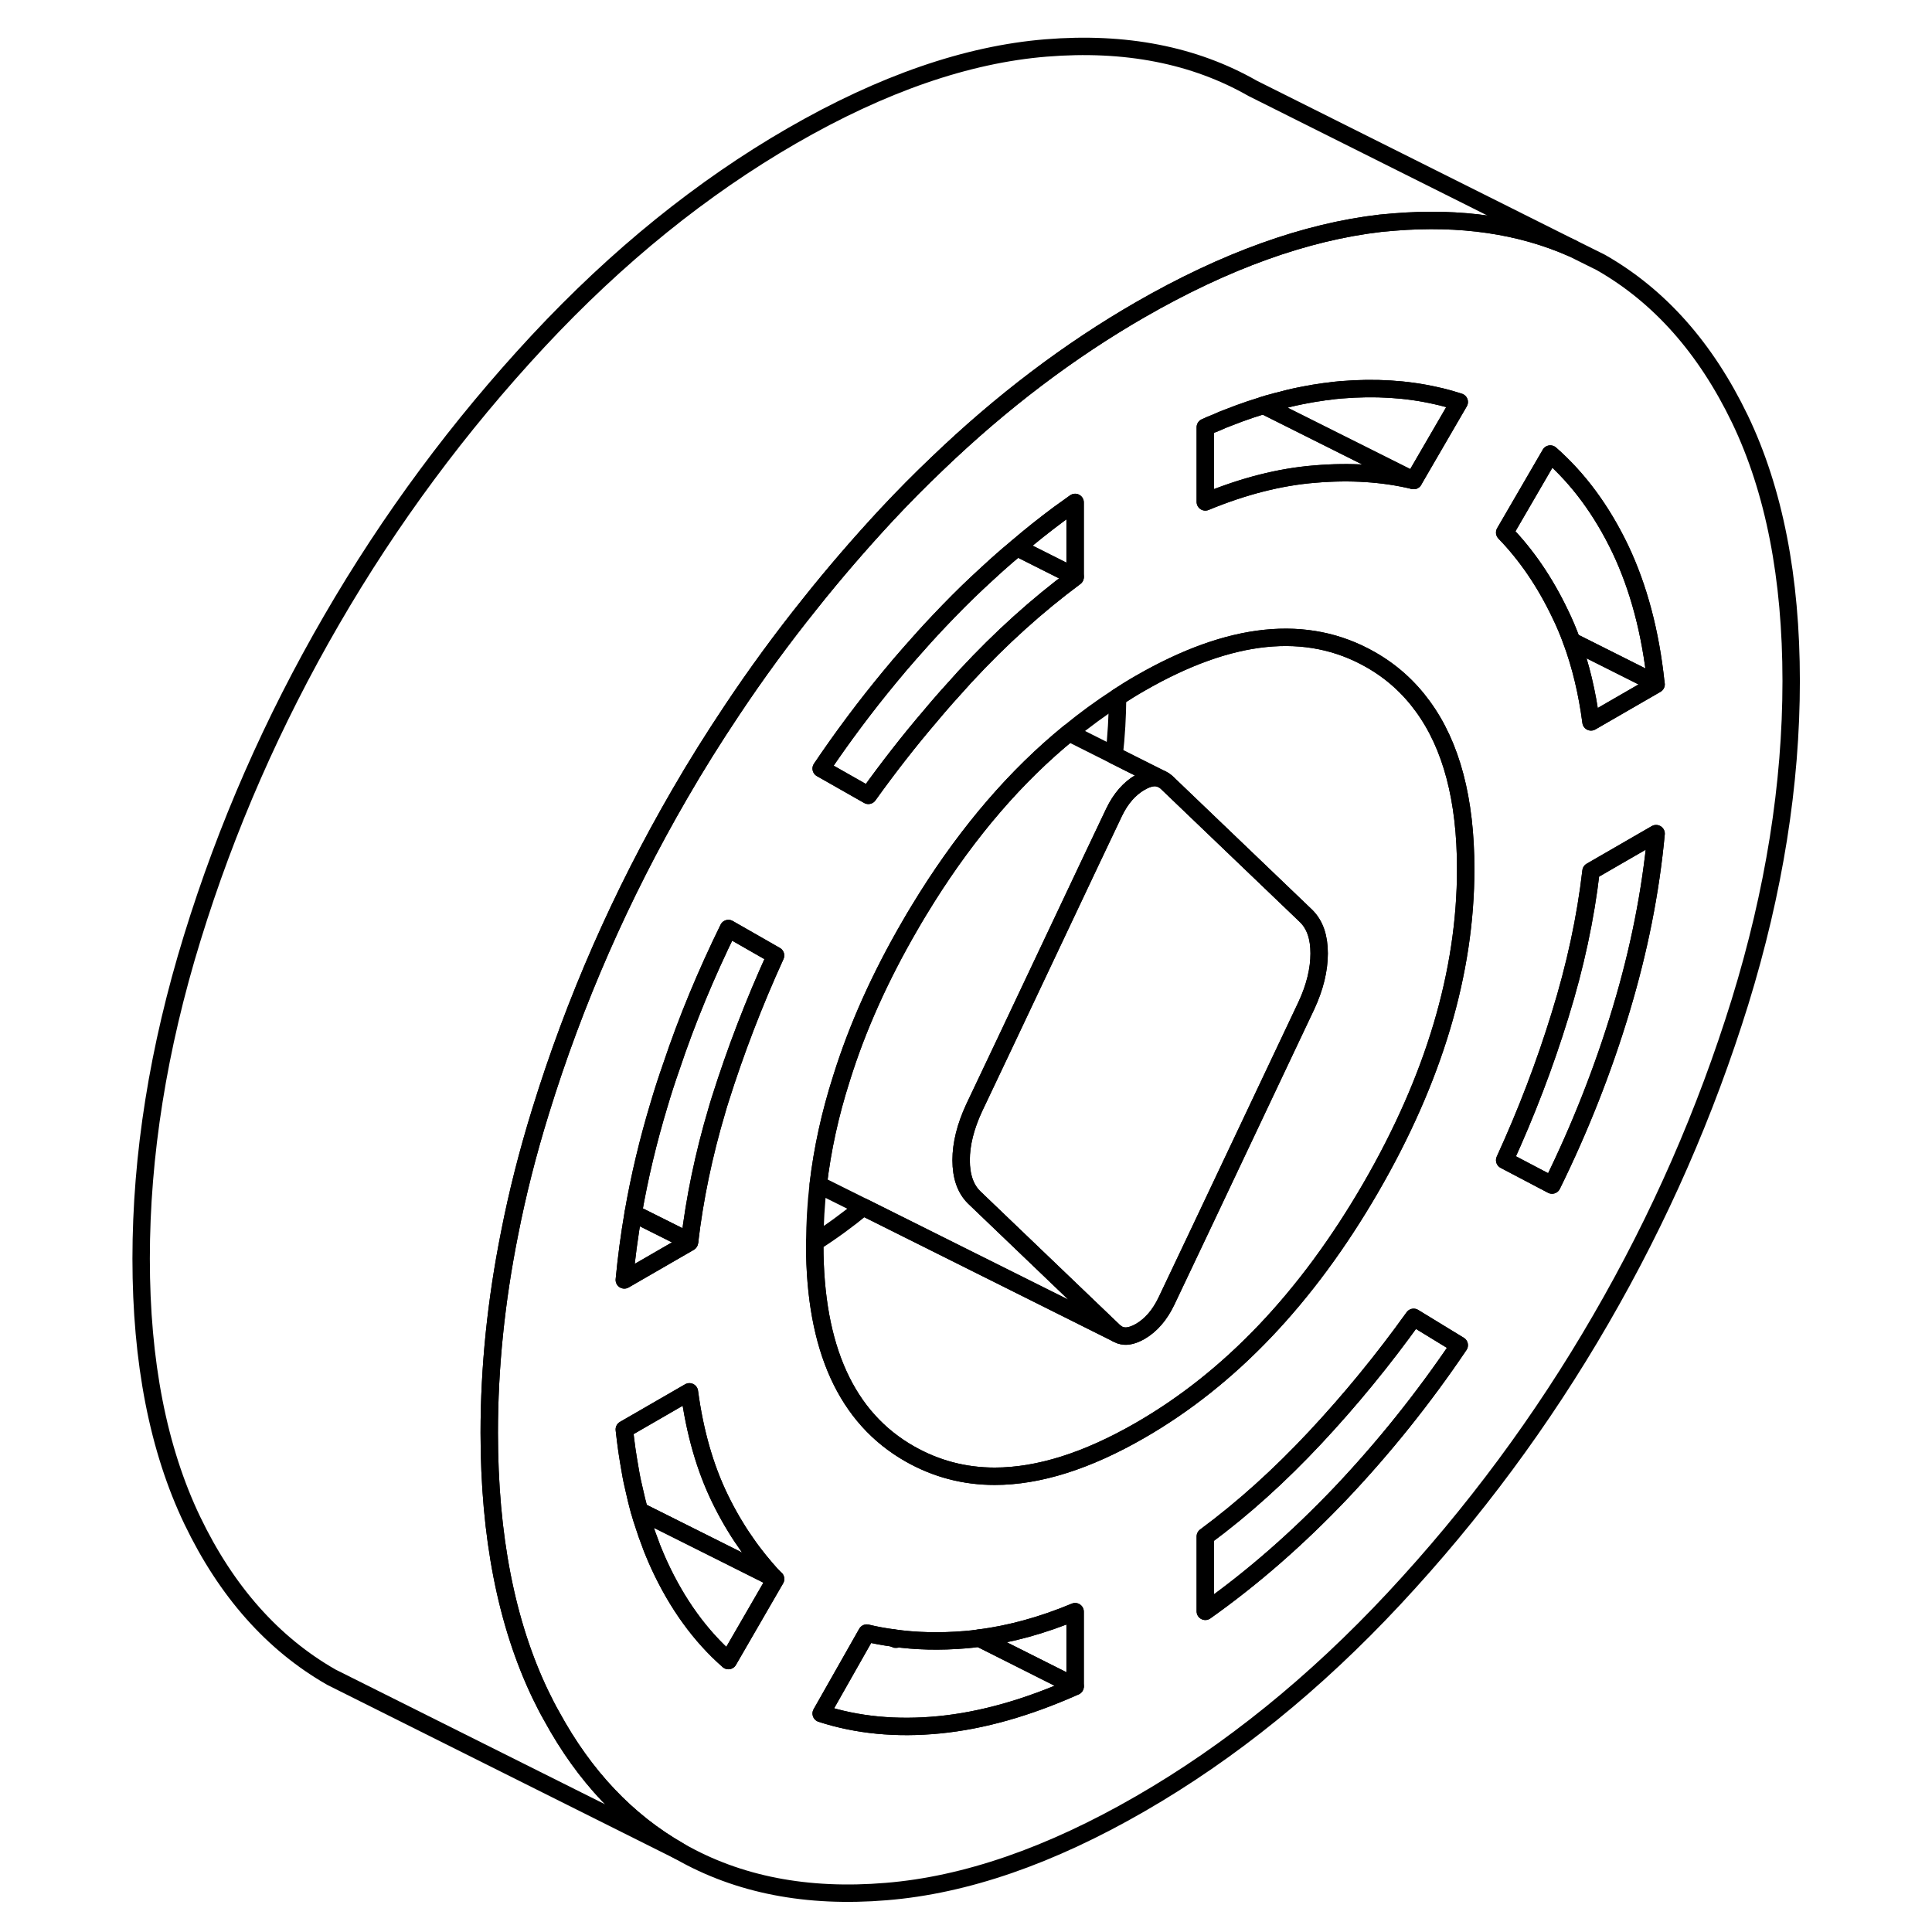 <svg width="48" height="48" viewBox="0 0 99 111" fill="none" xmlns="http://www.w3.org/2000/svg" stroke-width="1px"
     stroke-linecap="round" stroke-linejoin="round">
    <path d="M69.79 54.776C69.79 55.706 69.55 56.716 69.05 57.786L62.98 70.616L61.01 74.766C60.63 75.556 60.13 76.136 59.51 76.496C59.12 76.716 58.78 76.806 58.49 76.746C58.39 76.726 58.3 76.696 58.21 76.646L58.16 76.616C58.11 76.576 58.06 76.536 58.01 76.496L49.97 68.796C49.47 68.306 49.22 67.586 49.22 66.656C49.22 65.726 49.47 64.726 49.97 63.646L51.73 59.936L56.67 49.486L58.01 46.666C58.39 45.876 58.89 45.306 59.51 44.946C59.98 44.676 60.37 44.606 60.7 44.746L60.75 44.766C60.84 44.806 60.93 44.866 61.01 44.936L69.05 52.636C69.55 53.136 69.79 53.846 69.79 54.776Z" stroke="currentColor" stroke-linejoin="round"/>
    <path d="M93.969 24.086C91.999 19.996 89.339 16.996 85.969 15.076L84.319 14.256C81.329 12.936 77.919 12.446 74.099 12.756C73.839 12.776 73.579 12.806 73.319 12.826C68.999 13.326 64.389 14.986 59.509 17.796C55.429 20.146 51.549 23.086 47.869 26.616C46.869 27.566 45.889 28.556 44.919 29.596C43.389 31.246 41.919 32.946 40.529 34.696C38.939 36.676 37.439 38.726 36.029 40.846C34.989 42.406 33.989 43.996 33.049 45.626C29.679 51.436 27.009 57.516 25.049 63.876C24.319 66.236 23.729 68.556 23.279 70.856C22.499 74.756 22.109 78.576 22.109 82.316C22.109 88.246 23.089 93.266 25.049 97.356C25.259 97.786 25.469 98.206 25.699 98.606C27.579 102.056 30.029 104.646 33.049 106.366C36.409 108.286 40.369 109.056 44.919 108.676C49.469 108.306 54.329 106.626 59.509 103.636C64.679 100.656 69.549 96.716 74.099 91.836C78.649 86.956 82.609 81.616 85.969 75.806C89.339 69.996 91.999 63.916 93.969 57.566C95.929 51.206 96.909 45.066 96.909 39.126C96.909 33.186 95.929 28.176 93.969 24.086ZM35.849 95.406C34.229 93.986 32.909 92.156 31.879 89.926C31.769 89.686 31.659 89.436 31.559 89.186C31.489 89.026 31.429 88.866 31.369 88.696C31.229 88.336 31.099 87.966 30.979 87.586C30.889 87.326 30.809 87.066 30.739 86.806C30.719 86.746 30.709 86.696 30.689 86.636C30.609 86.346 30.539 86.046 30.469 85.736C30.369 85.326 30.279 84.916 30.209 84.486C30.139 84.106 30.079 83.716 30.019 83.326C29.959 82.936 29.919 82.536 29.869 82.126L33.609 79.966C33.919 82.286 34.509 84.346 35.379 86.126C35.599 86.576 35.829 87.006 36.069 87.416C36.319 87.836 36.569 88.236 36.839 88.616C36.969 88.806 37.099 88.996 37.239 89.176C37.489 89.506 37.739 89.816 37.999 90.116C38.169 90.316 38.339 90.506 38.519 90.686C38.529 90.696 38.539 90.706 38.549 90.716H38.559L35.849 95.406ZM35.379 63.166C35.309 63.376 35.249 63.586 35.189 63.796C34.429 66.346 33.909 68.866 33.619 71.326C33.609 71.346 33.609 71.356 33.609 71.376L29.869 73.536C29.989 72.266 30.159 70.996 30.379 69.706C30.739 67.626 31.239 65.526 31.879 63.416C32.089 62.706 32.319 61.996 32.569 61.286C33.469 58.596 34.569 55.956 35.849 53.346L38.559 54.896C37.319 57.616 36.259 60.376 35.379 63.166ZM63.249 24.546C63.469 24.446 63.689 24.346 63.909 24.266C64.119 24.166 64.339 24.076 64.559 23.996C64.989 23.826 65.419 23.666 65.839 23.526C66.089 23.446 66.339 23.366 66.589 23.286C66.759 23.226 66.929 23.176 67.099 23.136C67.259 23.086 67.429 23.046 67.599 23.006C68.089 22.866 68.569 22.766 69.049 22.676C69.359 22.616 69.659 22.566 69.959 22.526C70.059 22.506 70.169 22.496 70.269 22.486C70.529 22.446 70.799 22.416 71.059 22.396C72.989 22.236 74.799 22.346 76.479 22.726C76.949 22.826 77.399 22.956 77.839 23.096L76.729 25.006L75.219 27.606C73.469 27.186 71.589 27.066 69.559 27.236C67.529 27.396 65.429 27.936 63.249 28.836V24.546ZM45.129 38.876C45.509 38.416 45.889 37.966 46.279 37.526C46.829 36.896 47.389 36.276 47.959 35.676C48.679 34.916 49.409 34.176 50.159 33.476C50.529 33.126 50.909 32.786 51.279 32.446C51.659 32.106 52.039 31.776 52.429 31.456C53.219 30.776 54.029 30.136 54.849 29.526C55.149 29.306 55.459 29.086 55.769 28.866V33.156C53.589 34.776 51.499 36.656 49.499 38.816C49.429 38.886 49.369 38.956 49.299 39.036C48.679 39.716 48.059 40.406 47.469 41.116C46.219 42.576 45.029 44.106 43.889 45.696L41.179 44.156C42.419 42.316 43.739 40.556 45.129 38.876ZM55.769 96.896C53.029 98.116 50.419 98.856 47.959 99.096C45.499 99.336 43.239 99.116 41.179 98.446L43.799 93.826C44.289 93.946 44.789 94.036 45.309 94.106C46.619 94.296 47.999 94.326 49.459 94.206C49.729 94.186 49.979 94.156 50.249 94.116H50.259C52.039 93.886 53.879 93.386 55.769 92.596V96.896ZM71.059 85.756C68.589 88.356 65.989 90.636 63.249 92.576V88.276C65.429 86.666 67.529 84.766 69.559 82.596C71.589 80.426 73.469 78.126 75.219 75.686L77.839 77.286C75.779 80.336 73.519 83.156 71.059 85.756ZM72.739 68.266C69.089 74.556 64.679 79.196 59.509 82.176C56.459 83.936 53.669 84.816 51.149 84.816C49.399 84.816 47.779 84.386 46.279 83.536C42.629 81.466 40.809 77.456 40.809 71.516V71.376C40.819 70.276 40.879 69.166 41.009 68.056C41.249 66.026 41.689 64.006 42.349 61.946C43.249 59.056 44.559 56.136 46.279 53.176C46.599 52.616 46.939 52.066 47.269 51.536C49.679 47.716 52.389 44.566 55.419 42.096C56.319 41.356 57.249 40.676 58.209 40.056C58.639 39.776 59.069 39.506 59.509 39.256C64.679 36.276 69.089 35.816 72.739 37.896C73.939 38.576 74.939 39.476 75.739 40.576C77.389 42.826 78.209 45.936 78.209 49.926C78.209 55.856 76.389 61.976 72.739 68.266ZM87.139 58.016C86.109 61.436 84.789 64.796 83.169 68.086L80.449 66.656C81.699 63.926 82.759 61.156 83.629 58.326C84.509 55.496 85.099 52.736 85.409 50.056L89.149 47.896C88.839 51.226 88.169 54.596 87.139 58.016ZM85.409 41.476C85.189 39.796 84.819 38.246 84.299 36.836C84.099 36.286 83.879 35.766 83.629 35.256C82.759 33.436 81.699 31.886 80.449 30.596L83.069 26.086C84.689 27.506 86.029 29.326 87.089 31.536C88.139 33.746 88.829 36.316 89.139 39.266C89.149 39.286 89.149 39.296 89.149 39.316L85.409 41.476Z" stroke="currentColor" stroke-linejoin="round"/>
    <path d="M77.839 77.286C75.779 80.336 73.519 83.156 71.059 85.756C68.589 88.356 65.989 90.636 63.249 92.576V88.276C65.429 86.666 67.529 84.766 69.559 82.596C71.589 80.426 73.469 78.126 75.219 75.686L77.839 77.286Z" stroke="currentColor" stroke-linejoin="round"/>
    <path d="M89.149 47.895C88.839 51.225 88.169 54.596 87.139 58.016C86.109 61.435 84.789 64.796 83.169 68.085L80.449 66.656C81.699 63.925 82.759 61.156 83.629 58.325C84.509 55.495 85.099 52.736 85.409 50.056L89.149 47.895Z" stroke="currentColor" stroke-linejoin="round"/>
    <path d="M89.139 39.266L84.299 36.836C84.099 36.286 83.879 35.766 83.629 35.256C82.759 33.436 81.699 31.886 80.449 30.596L83.069 26.086C84.689 27.506 86.029 29.326 87.089 31.536C88.139 33.746 88.829 36.316 89.139 39.266Z" stroke="currentColor" stroke-linejoin="round"/>
    <path d="M89.15 39.316L85.41 41.476C85.19 39.796 84.82 38.246 84.3 36.836L89.14 39.266C89.14 39.266 89.15 39.296 89.15 39.316Z" stroke="currentColor" stroke-linejoin="round"/>
    <path d="M55.77 96.886C53.03 98.116 50.42 98.856 47.96 99.096C45.5 99.336 43.24 99.116 41.18 98.446L43.8 93.826C44.29 93.946 44.79 94.036 45.31 94.106C46.62 94.296 48 94.326 49.46 94.206C49.73 94.186 49.98 94.156 50.25 94.116H50.26L55.77 96.886Z" stroke="currentColor" stroke-linejoin="round"/>
    <path d="M55.77 92.596V96.886L50.26 94.116C52.04 93.886 53.88 93.386 55.77 92.596Z" stroke="currentColor" stroke-linejoin="round"/>
    <path d="M78.21 49.926C78.21 55.856 76.39 61.976 72.74 68.266C69.09 74.556 64.68 79.196 59.51 82.176C56.459 83.936 53.669 84.816 51.15 84.816C49.4 84.816 47.779 84.386 46.279 83.536C42.63 81.466 40.81 77.456 40.81 71.516V71.376C41.77 70.766 42.7 70.086 43.599 69.346L58.16 76.616L58.209 76.646C58.3 76.696 58.39 76.726 58.49 76.746C58.78 76.806 59.12 76.716 59.51 76.496C60.13 76.136 60.63 75.556 61.01 74.766L62.98 70.616L69.05 57.786C69.55 56.716 69.79 55.706 69.79 54.776C69.79 53.846 69.55 53.136 69.05 52.636L61.01 44.936C60.929 44.866 60.84 44.806 60.75 44.766L60.7 44.746L58.01 43.396C58.139 42.276 58.2 41.166 58.209 40.056C58.639 39.776 59.069 39.506 59.51 39.256C64.68 36.276 69.09 35.816 72.74 37.896C73.94 38.576 74.94 39.476 75.74 40.576C77.39 42.826 78.21 45.936 78.21 49.926Z" stroke="currentColor" stroke-linejoin="round"/>
    <path d="M38.559 54.896C37.319 57.616 36.259 60.376 35.379 63.166C35.309 63.376 35.249 63.586 35.189 63.796C34.429 66.346 33.909 68.866 33.619 71.326L30.379 69.706C30.739 67.626 31.239 65.526 31.879 63.416C32.089 62.706 32.319 61.996 32.569 61.286C33.469 58.596 34.569 55.956 35.849 53.346L38.559 54.896Z" stroke="currentColor" stroke-linejoin="round"/>
    <path d="M33.619 71.326C33.619 71.326 33.609 71.356 33.609 71.376L29.869 73.536C29.989 72.266 30.159 70.996 30.379 69.706L33.619 71.326Z" stroke="currentColor" stroke-linejoin="round"/>
    <path d="M60.7 44.746C60.37 44.606 59.98 44.676 59.51 44.946C58.89 45.306 58.39 45.876 58.01 46.666L56.67 49.486L51.73 59.936L49.97 63.646C49.47 64.726 49.22 65.726 49.22 66.656C49.22 67.586 49.47 68.306 49.97 68.796L58.01 76.496C58.01 76.496 58.11 76.576 58.16 76.616L43.6 69.346L41.01 68.056C41.25 66.026 41.69 64.006 42.35 61.946C43.25 59.056 44.56 56.136 46.28 53.176C46.6 52.616 46.94 52.066 47.27 51.536C49.68 47.716 52.39 44.566 55.42 42.096L58.01 43.396L60.7 44.746Z" stroke="currentColor" stroke-linejoin="round"/>
    <path d="M38.559 90.726L35.849 95.406C34.229 93.986 32.909 92.156 31.879 89.926C31.769 89.686 31.659 89.436 31.559 89.186C31.489 89.026 31.429 88.866 31.369 88.696C31.229 88.336 31.099 87.966 30.979 87.586C30.889 87.326 30.809 87.066 30.739 86.806L38.549 90.716H38.559V90.726Z" stroke="currentColor" stroke-linejoin="round"/>
    <path d="M38.549 90.716L30.739 86.806C30.719 86.746 30.709 86.696 30.689 86.636C30.609 86.346 30.539 86.046 30.469 85.736C30.369 85.326 30.279 84.916 30.209 84.486C30.139 84.106 30.079 83.716 30.019 83.326C29.959 82.936 29.919 82.536 29.869 82.126L33.609 79.966C33.919 82.286 34.509 84.346 35.379 86.126C35.599 86.576 35.829 87.006 36.069 87.416C36.309 87.836 36.569 88.236 36.839 88.616C36.969 88.806 37.099 88.996 37.239 89.176C37.489 89.506 37.739 89.816 37.999 90.116C38.169 90.316 38.339 90.506 38.519 90.686C38.529 90.696 38.539 90.706 38.549 90.716Z" stroke="currentColor" stroke-linejoin="round"/>
    <path d="M77.84 23.096L76.73 25.006L75.22 27.606L66.59 23.286C66.76 23.226 66.93 23.176 67.1 23.136C67.26 23.086 67.43 23.046 67.6 23.006C68.09 22.866 68.57 22.766 69.05 22.676C69.36 22.616 69.66 22.566 69.96 22.526C70.06 22.506 70.17 22.496 70.27 22.486C70.53 22.446 70.8 22.416 71.06 22.396C72.99 22.236 74.8 22.346 76.48 22.726C76.95 22.826 77.4 22.956 77.84 23.096Z" stroke="currentColor" stroke-linejoin="round"/>
    <path d="M75.219 27.606C73.469 27.186 71.589 27.066 69.559 27.236C67.529 27.396 65.429 27.936 63.249 28.836V24.546C63.469 24.446 63.689 24.346 63.909 24.266C64.119 24.166 64.339 24.076 64.559 23.996C64.989 23.826 65.419 23.666 65.839 23.526C66.089 23.446 66.339 23.366 66.589 23.286L75.219 27.606Z" stroke="currentColor" stroke-linejoin="round"/>
    <path d="M55.77 28.866V33.136L52.43 31.456C53.22 30.776 54.03 30.136 54.85 29.526C55.15 29.306 55.46 29.086 55.77 28.866Z" stroke="currentColor" stroke-linejoin="round"/>
    <path d="M55.77 33.136V33.156C53.59 34.776 51.5 36.656 49.5 38.816C49.43 38.886 49.37 38.956 49.3 39.036C48.68 39.716 48.06 40.406 47.47 41.116C46.22 42.576 45.03 44.106 43.89 45.696L41.18 44.156C42.42 42.316 43.74 40.556 45.13 38.876C45.51 38.416 45.89 37.966 46.28 37.526C46.83 36.896 47.39 36.276 47.96 35.676C48.68 34.916 49.41 34.176 50.16 33.476C50.53 33.126 50.91 32.786 51.28 32.446C51.66 32.106 52.04 31.776 52.43 31.456L55.77 33.136Z" stroke="currentColor" stroke-linejoin="round"/>
    <path d="M84.319 14.256C81.329 12.936 77.919 12.446 74.099 12.756C73.839 12.776 73.579 12.806 73.319 12.826C68.999 13.326 64.389 14.986 59.509 17.796C55.429 20.146 51.549 23.086 47.869 26.616C46.869 27.566 45.889 28.556 44.919 29.596C43.389 31.246 41.919 32.946 40.529 34.696C38.939 36.676 37.439 38.726 36.029 40.846C34.989 42.406 33.989 43.996 33.049 45.626C29.679 51.436 27.009 57.516 25.049 63.876C24.319 66.236 23.729 68.556 23.279 70.856C22.499 74.756 22.109 78.576 22.109 82.316C22.109 88.246 23.089 93.266 25.049 97.356C25.259 97.786 25.469 98.206 25.699 98.606C27.579 102.056 30.029 104.646 33.049 106.366L13.049 96.366C9.679 94.446 7.009 91.436 5.049 87.356C3.089 83.266 2.109 78.246 2.109 72.316C2.109 66.386 3.089 60.226 5.049 53.876C7.009 47.516 9.679 41.436 13.049 35.626C16.409 29.826 20.369 24.486 24.919 19.596C29.469 14.716 34.329 10.786 39.509 7.796C44.679 4.816 49.549 3.126 54.099 2.756C58.649 2.386 62.609 3.156 65.969 5.076L84.319 14.256Z" stroke="currentColor" stroke-linejoin="round"/>
    <path d="M45.469 94.186L45.31 94.106" stroke="currentColor" stroke-linejoin="round"/>
</svg>